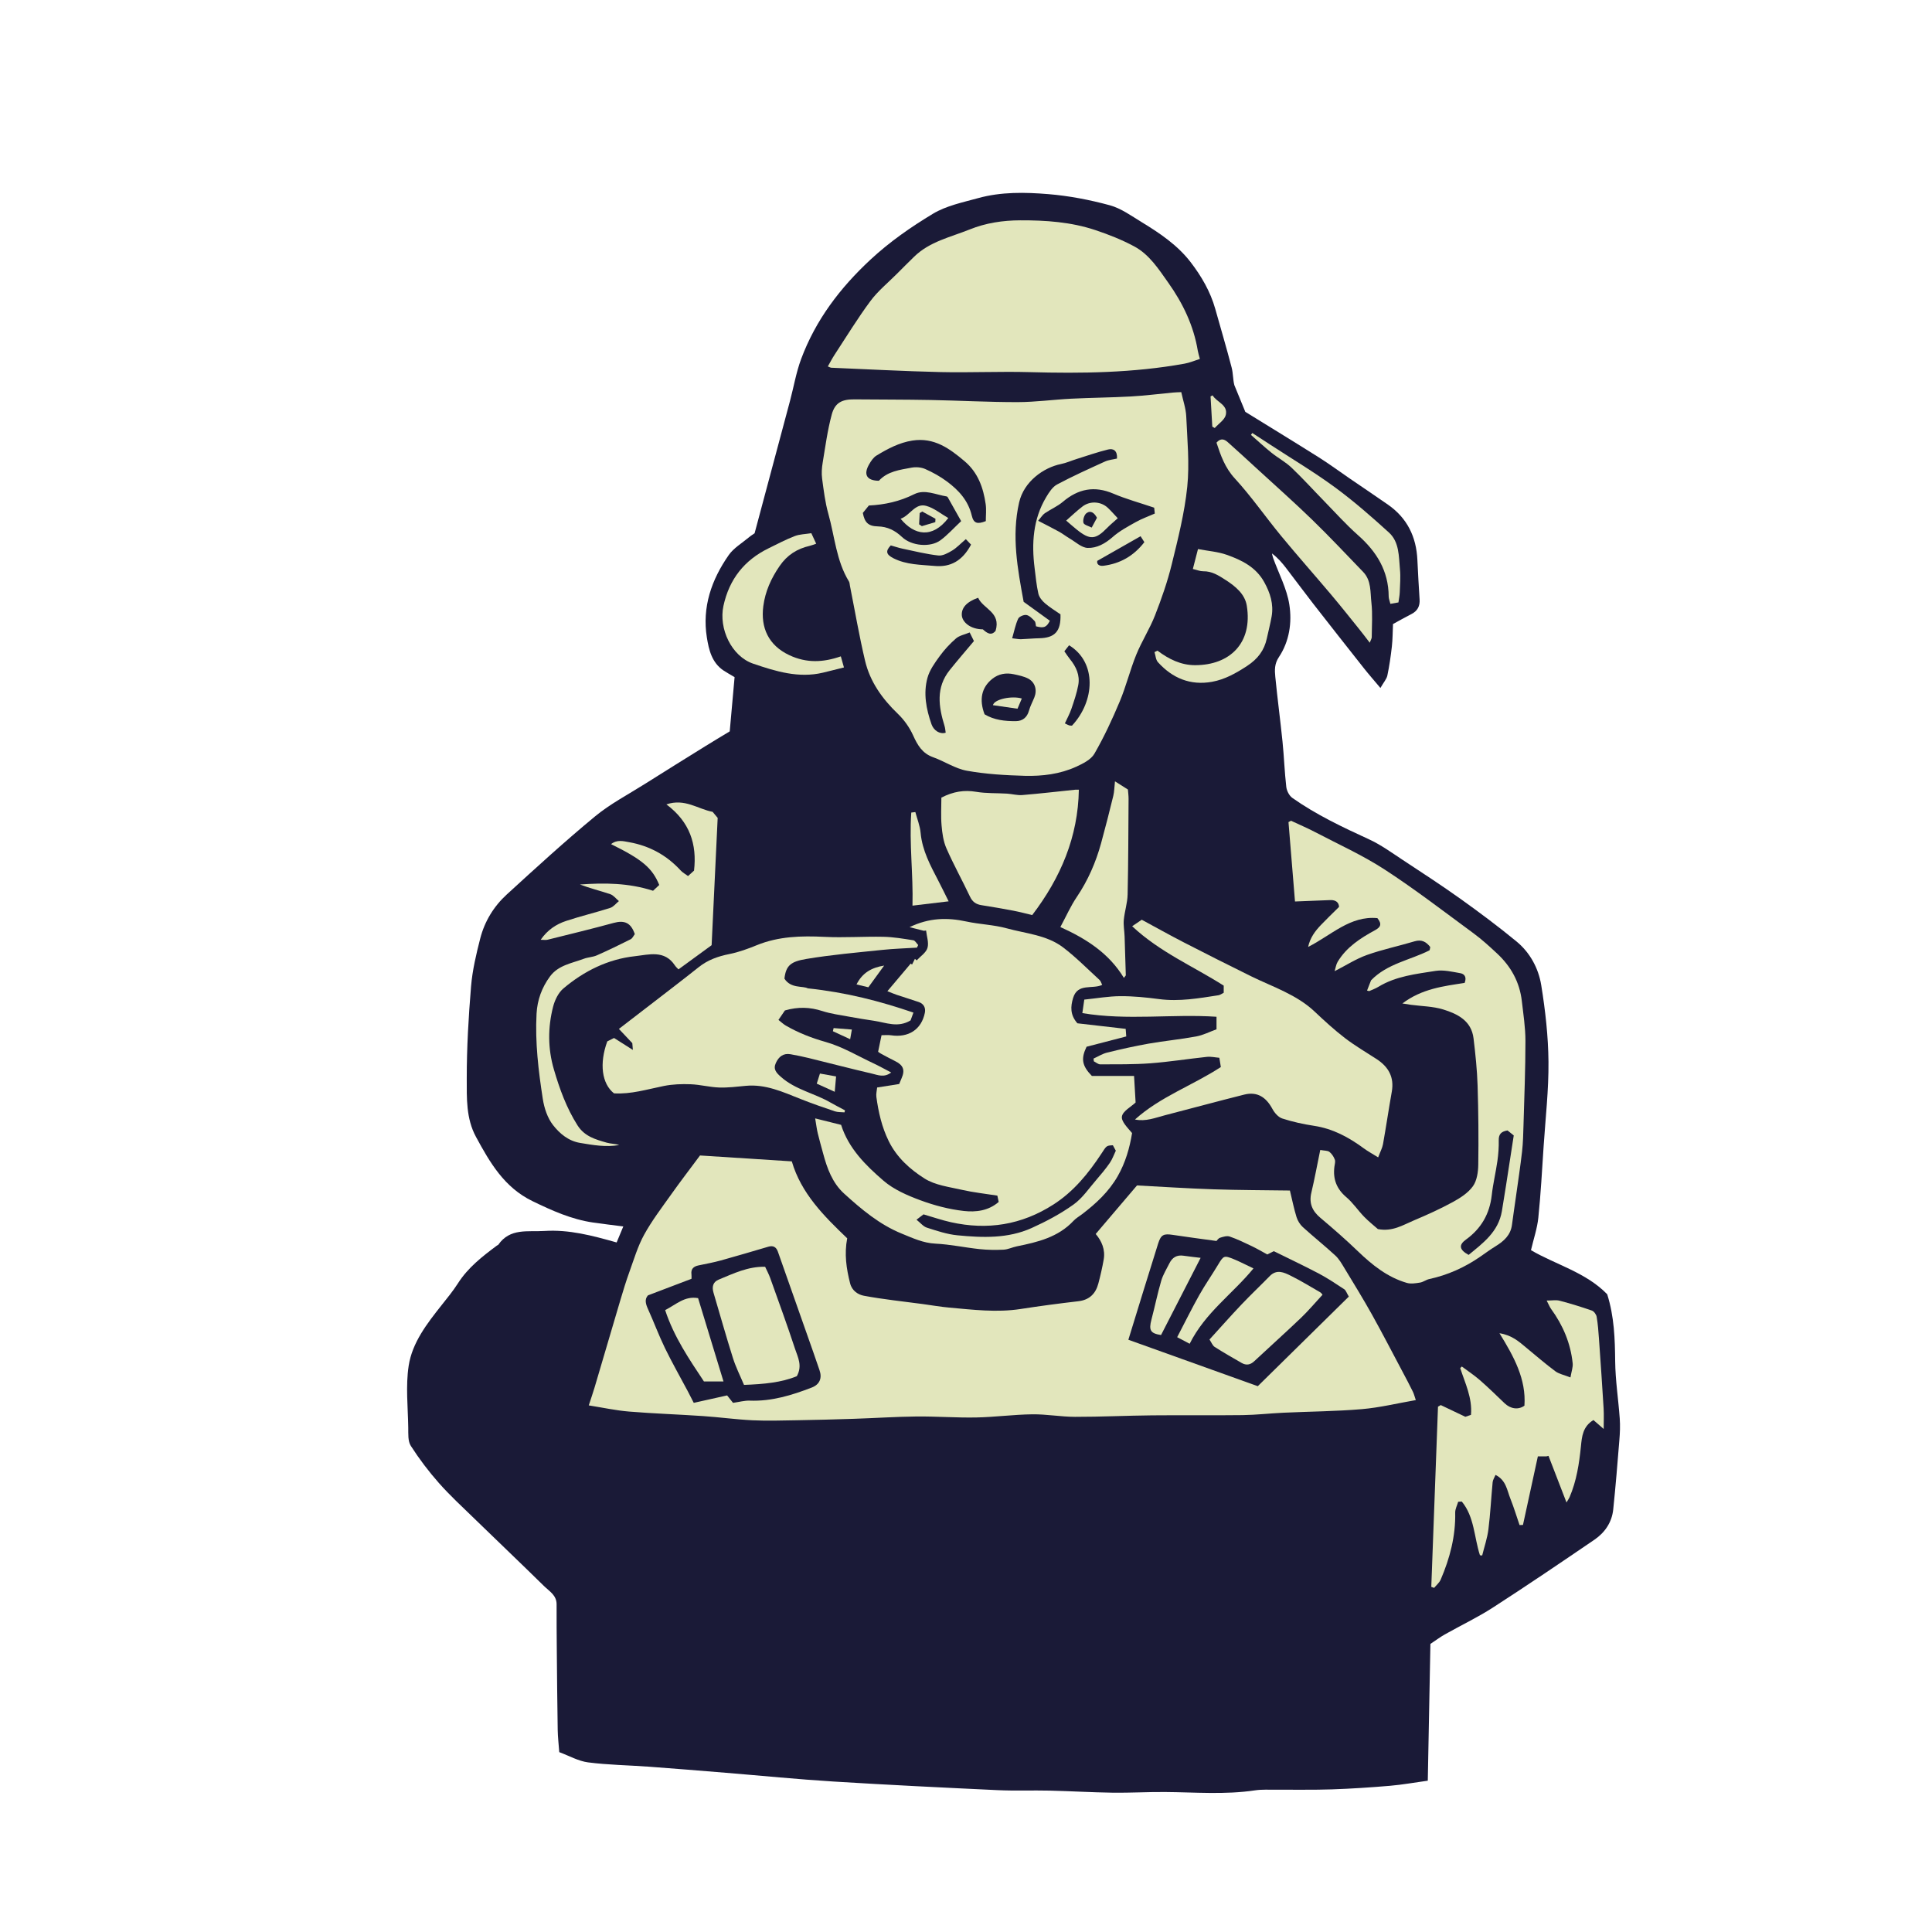 <svg version="1.1" id="svg" xmlns="http://www.w3.org/2000/svg" xmlns:xlink="http://www.w3.org/1999/xlink" x="0px" y="0px"
	 width="200px" height="200px" viewBox="0 0 200 200" enable-background="new 0 0 200 200" xml:space="preserve">
<path class="stroke" fill="#1a1a37"  d="M167.676,146.854c-0.141-1.98-0.452-3.954-0.473-5.935c-0.025-2.318-0.093-4.608-0.825-6.937
	c-2.202-2.272-5.35-3.073-7.892-4.565c0.272-1.163,0.646-2.246,0.761-3.355c0.254-2.464,0.386-4.941,0.55-7.415
	c0.193-2.915,0.529-5.832,0.501-8.744c-0.024-2.645-0.327-5.307-0.75-7.922c-0.284-1.744-1.158-3.366-2.558-4.52
	c-1.872-1.542-3.821-2.997-5.795-4.408c-1.975-1.41-4.012-2.734-6.041-4.07c-1.113-0.733-2.207-1.531-3.408-2.083
	c-2.75-1.266-5.482-2.549-7.96-4.3c-0.324-0.229-0.583-0.734-0.63-1.141c-0.18-1.55-0.23-3.114-0.388-4.666
	c-0.228-2.247-0.53-4.486-0.749-6.734c-0.068-0.686-0.092-1.342,0.369-2.032c1.089-1.629,1.372-3.583,1.085-5.432
	c-0.254-1.654-1.096-3.218-1.675-4.822c-0.056-0.155-0.083-0.32-0.124-0.48c0.601,0.45,1.044,0.967,1.458,1.505
	c0.938,1.22,1.849,2.46,2.793,3.674c1.751,2.249,3.515,4.488,5.283,6.724c0.494,0.625,1.021,1.222,1.692,2.022
	c0.345-0.601,0.642-0.923,0.719-1.29c0.209-0.99,0.353-1.997,0.467-3.003c0.083-0.736,0.079-1.481,0.118-2.325
	c0.616-0.336,1.255-0.698,1.91-1.034c0.628-0.322,0.887-0.819,0.842-1.516c-0.087-1.359-0.166-2.72-0.228-4.081
	c-0.108-2.395-1.054-4.342-3.046-5.728c-1.318-0.917-2.652-1.812-3.977-2.719c-1.062-0.726-2.096-1.494-3.183-2.178
	c-2.635-1.659-5.294-3.281-7.608-4.711c-0.479-1.165-0.808-1.967-1.136-2.768c-0.147-0.571-0.122-1.222-0.28-1.825
	c-0.529-2.032-1.126-4.045-1.695-6.067c-0.505-1.794-1.44-3.391-2.552-4.838c-1.341-1.744-3.17-2.985-5.039-4.122
	c-1.077-0.654-2.148-1.444-3.334-1.766c-2.071-0.562-4.213-0.976-6.352-1.151c-2.417-0.199-4.882-0.247-7.261,0.411
	c-1.595,0.441-3.299,0.786-4.685,1.62c-2.278,1.372-4.471,2.895-6.458,4.74c-3.16,2.935-5.68,6.253-7.185,10.288
	c-0.522,1.402-0.771,2.905-1.158,4.357c-1.202,4.506-2.41,9.011-3.663,13.693c-0.099,0.07-0.375,0.238-0.62,0.444
	c-0.701,0.587-1.547,1.081-2.055,1.808c-1.784,2.55-2.772,5.39-2.266,8.537c0.204,1.27,0.513,2.609,1.729,3.418
	c0.35,0.232,0.721,0.433,1.141,0.684c-0.173,1.935-0.342,3.812-0.503,5.614c-0.905,0.549-1.731,1.04-2.547,1.547
	c-2.083,1.295-4.166,2.586-6.238,3.896c-1.739,1.1-3.594,2.066-5.169,3.368c-3.131,2.589-6.133,5.337-9.132,8.08
	c-1.339,1.224-2.285,2.775-2.739,4.538c-0.419,1.634-0.814,3.301-0.953,4.975c-0.262,3.168-0.448,6.354-0.445,9.53
	c0.002,2.033-0.077,4.141,0.955,6.043c1.445,2.664,2.919,5.233,5.856,6.657c2.031,0.984,4.043,1.889,6.283,2.213
	c0.995,0.145,1.994,0.26,3.111,0.404c-0.231,0.555-0.455,1.094-0.689,1.657c-2.553-0.722-4.934-1.351-7.469-1.19
	c-1.732,0.11-3.565-0.327-4.784,1.43c-0.025,0.036-0.09,0.043-0.128,0.072c-1.516,1.132-3.004,2.283-4.045,3.917
	c-0.506,0.793-1.11,1.526-1.696,2.265c-1.505,1.901-3.041,3.87-3.408,6.284c-0.317,2.083-0.075,4.254-0.042,6.385
	c0.01,0.639-0.049,1.403,0.264,1.891c0.866,1.35,1.846,2.646,2.909,3.849c1.146,1.295,2.427,2.474,3.67,3.682
	c2.397,2.332,4.822,4.636,7.207,6.98c0.544,0.535,1.309,0.948,1.307,1.89c-0.005,1.584,0.006,3.168,0.021,4.752
	c0.025,2.752,0.048,5.505,0.094,8.259c0.012,0.737,0.101,1.474,0.161,2.297c1.021,0.376,1.977,0.93,2.988,1.06
	c2.086,0.268,4.201,0.293,6.302,0.447c2.652,0.195,5.304,0.414,7.955,0.63c3.712,0.303,7.42,0.675,11.137,0.905
	c5.655,0.351,11.316,0.627,16.977,0.892c1.808,0.084,3.624,0.008,5.435,0.05c2.158,0.05,4.316,0.183,6.475,0.213
	c1.813,0.025,3.628-0.083,5.442-0.069c3.102,0.022,6.204,0.292,9.3-0.171c0.729-0.109,1.481-0.061,2.223-0.067
	c1.915-0.013,3.831,0.029,5.743-0.036c2.009-0.068,4.019-0.201,6.021-0.371c1.269-0.108,2.527-0.337,3.912-0.528
	c0.094-4.879,0.183-9.566,0.271-14.16c0.585-0.387,1.019-0.712,1.487-0.978c1.661-0.935,3.39-1.757,4.987-2.787
	c3.54-2.284,7.028-4.649,10.508-7.023c1.081-0.738,1.808-1.802,1.945-3.138c0.247-2.388,0.443-4.78,0.634-7.174
	C167.698,148.337,167.728,147.59,167.676,146.854z"/>
<path fill-rule="evenodd" clip-rule="evenodd" fill="#e2e6bc" class="fill" d="M72.464,119.614c3.117,0.2,6.255,0.402,9.503,0.61
	c0.966,3.315,3.329,5.663,5.735,7.965c-0.311,1.614-0.089,3.144,0.304,4.672c0.197,0.772,0.84,1.165,1.416,1.273
	c2.017,0.379,4.064,0.585,6.1,0.86c0.91,0.122,1.815,0.286,2.729,0.367c2.467,0.22,4.931,0.529,7.415,0.144
	c1.981-0.308,3.972-0.569,5.964-0.802c1.153-0.135,1.793-0.785,2.073-1.843c0.216-0.814,0.405-1.64,0.551-2.471
	c0.18-1.034-0.207-1.922-0.828-2.648c1.446-1.7,2.854-3.354,4.275-5.024c2.622,0.137,5.268,0.312,7.918,0.4
	c2.634,0.088,5.271,0.088,7.912,0.126c0.251,1.035,0.423,1.909,0.687,2.755c0.118,0.377,0.359,0.765,0.649,1.032
	c1.102,1.001,2.269,1.931,3.363,2.939c0.387,0.356,0.664,0.845,0.942,1.304c0.963,1.589,1.939,3.174,2.845,4.795
	c1.108,1.988,2.151,4.012,3.22,6.022c0.348,0.655,0.695,1.312,1.023,1.978c0.116,0.234,0.175,0.496,0.303,0.869
	c-1.924,0.334-3.739,0.78-5.579,0.937c-2.695,0.23-5.408,0.244-8.112,0.37c-1.413,0.065-2.823,0.229-4.237,0.248
	c-3.126,0.04-6.255-0.006-9.383,0.025c-2.654,0.026-5.307,0.157-7.96,0.153c-1.48-0.002-2.963-0.281-4.442-0.261
	c-1.936,0.025-3.868,0.29-5.804,0.327c-2.056,0.038-4.115-0.122-6.172-0.102c-2.16,0.023-4.318,0.17-6.479,0.24
	c-1.985,0.066-3.97,0.118-5.956,0.151c-1.516,0.026-3.035,0.075-4.546,0.002c-1.709-0.083-3.41-0.32-5.119-0.436
	c-2.549-0.174-5.104-0.256-7.65-0.466c-1.367-0.112-2.72-0.409-4.176-0.639c0.233-0.716,0.434-1.293,0.608-1.878
	c0.894-3.016,1.775-6.037,2.672-9.052c0.289-0.97,0.583-1.939,0.927-2.89c0.471-1.298,0.864-2.648,1.524-3.848
	c0.806-1.463,1.833-2.808,2.804-4.176C70.416,122.328,71.4,121.047,72.464,119.614z M139.63,134.222
	c-0.225-0.369-0.298-0.642-0.476-0.76c-0.858-0.567-1.719-1.141-2.626-1.622c-1.497-0.79-3.029-1.511-4.661-2.318
	c-0.208,0.104-0.5,0.252-0.676,0.34c-0.577-0.312-1.078-0.61-1.602-0.86c-0.751-0.358-1.504-0.724-2.289-0.995
	c-0.288-0.099-0.682,0.021-0.999,0.125c-0.188,0.061-0.322,0.286-0.373,0.334c-1.602-0.222-3.071-0.411-4.535-0.634
	c-0.914-0.14-1.209-0.029-1.498,0.884c-1.034,3.276-2.034,6.563-3.087,9.975c4.477,1.605,8.835,3.169,13.398,4.806
	C133.288,140.464,136.423,137.378,139.63,134.222z M75.882,145.222c0.654-0.091,1.194-0.247,1.728-0.228
	c2.264,0.086,4.365-0.559,6.433-1.36c0.815-0.316,1.079-0.982,0.792-1.795c-0.222-0.63-0.432-1.264-0.654-1.894
	c-1.217-3.457-2.438-6.915-3.655-10.373c-0.17-0.484-0.49-0.659-0.986-0.514c-1.637,0.478-3.27,0.97-4.914,1.423
	c-0.763,0.211-1.547,0.351-2.322,0.515c-0.511,0.107-0.8,0.37-0.724,0.933c0.022,0.165,0.003,0.336,0.003,0.452
	c-1.521,0.579-2.975,1.133-4.508,1.716c-0.379,0.423-0.225,0.912,0.018,1.447c0.602,1.33,1.109,2.705,1.747,4.017
	c0.735,1.512,1.57,2.973,2.359,4.458c0.224,0.422,0.437,0.851,0.618,1.204c1.253-0.279,2.356-0.524,3.455-0.77
	C75.505,144.746,75.701,144.993,75.882,145.222z"/>
<path fill-rule="evenodd" clip-rule="evenodd" fill="#e2e6bc" class="fill" d="M122.285,40.594c0.186,0.876,0.478,1.691,0.515,2.519
	c0.108,2.428,0.35,4.884,0.104,7.284c-0.278,2.699-0.955,5.368-1.604,8.015c-0.44,1.798-1.057,3.563-1.732,5.289
	c-0.548,1.4-1.38,2.688-1.947,4.083c-0.642,1.582-1.047,3.261-1.707,4.834c-0.773,1.846-1.624,3.675-2.621,5.405
	c-0.354,0.615-1.192,1.03-1.894,1.351c-1.677,0.765-3.501,0.986-5.316,0.938c-2.003-0.055-4.025-0.173-5.991-0.526
	c-1.209-0.217-2.312-0.976-3.496-1.398c-1.126-0.401-1.614-1.25-2.073-2.267c-0.369-0.817-0.929-1.606-1.577-2.228
	c-1.614-1.551-2.88-3.313-3.395-5.491c-0.608-2.573-1.053-5.184-1.569-7.779c-0.028-0.146-0.027-0.312-0.1-0.431
	c-1.317-2.15-1.471-4.657-2.133-7.006c-0.335-1.186-0.481-2.429-0.646-3.654c-0.07-0.531-0.03-1.094,0.058-1.626
	c0.277-1.672,0.5-3.364,0.94-4.994c0.334-1.238,1.064-1.583,2.351-1.57c2.629,0.025,5.259,0.016,7.887,0.065
	c3.002,0.057,6.003,0.224,9.004,0.22c1.858-0.003,3.715-0.263,5.574-0.356c2.052-0.104,4.108-0.115,6.159-0.23
	c1.451-0.081,2.896-0.268,4.342-0.403C121.682,40.612,121.95,40.61,122.285,40.594z M115.63,47.469
	c0.055-0.808-0.364-1.074-0.917-0.939c-1.104,0.271-2.182,0.649-3.27,0.989c-0.538,0.168-1.062,0.407-1.611,0.517
	c-1.797,0.363-3.84,1.807-4.335,3.984c-0.792,3.485-0.161,6.844,0.47,10.278c0.899,0.649,1.813,1.311,2.715,1.963
	c-0.355,0.69-0.617,0.788-1.435,0.573c-0.042-0.176-0.029-0.423-0.146-0.546c-0.243-0.254-0.533-0.568-0.846-0.623
	c-0.266-0.047-0.752,0.16-0.855,0.386c-0.279,0.601-0.404,1.272-0.621,2.023c0.452,0.05,0.686,0.104,0.917,0.096
	c0.62-0.02,1.237-0.086,1.855-0.098c1.639-0.03,2.288-0.698,2.229-2.478c-0.49-0.342-1.083-0.696-1.6-1.139
	c-0.3-0.257-0.602-0.628-0.688-0.998c-0.198-0.866-0.278-1.762-0.389-2.647c-0.323-2.562-0.167-5.055,1.191-7.336
	c0.295-0.497,0.657-1.066,1.138-1.324c1.615-0.862,3.291-1.615,4.958-2.375C114.763,47.606,115.193,47.573,115.63,47.469z
	 M102.05,53.946c0-0.591,0.069-1.186-0.013-1.758c-0.243-1.705-0.803-3.272-2.176-4.437c-1.561-1.324-3.171-2.493-5.404-2.145
	c-1.374,0.214-2.564,0.852-3.723,1.554c-0.32,0.193-0.564,0.565-0.76,0.904c-0.621,1.072-0.24,1.692,1.007,1.705
	c0.909-0.988,2.17-1.129,3.37-1.356c0.458-0.087,1.013-0.045,1.434,0.142c0.787,0.348,1.556,0.777,2.246,1.29
	c1.211,0.899,2.201,1.972,2.567,3.531C100.788,54.182,101.176,54.291,102.05,53.946z M107.469,53.91
	c0.854,0.444,1.519,0.772,2.166,1.132c0.386,0.214,0.736,0.492,1.117,0.715c0.604,0.353,1.212,0.939,1.836,0.963
	c0.949,0.037,1.822-0.448,2.594-1.127c0.706-0.624,1.568-1.084,2.398-1.549c0.617-0.347,1.292-0.584,1.964-0.881
	c-0.032-0.31-0.056-0.545-0.063-0.608c-1.499-0.508-2.903-0.89-4.23-1.455c-1.958-0.834-3.632-0.503-5.221,0.845
	c-0.558,0.474-1.262,0.772-1.874,1.188C107.935,53.283,107.787,53.542,107.469,53.91z M99.499,53.947
	c-0.467-0.833-0.929-1.659-1.396-2.484c-0.021-0.038-0.081-0.068-0.126-0.076c-1.109-0.176-2.254-0.769-3.336-0.229
	c-1.5,0.751-3.063,1.095-4.696,1.172c-0.232,0.287-0.435,0.535-0.625,0.769c0.186,0.983,0.556,1.37,1.544,1.393
	c1.013,0.024,1.802,0.424,2.517,1.104c0.969,0.919,2.92,1.112,3.98,0.328C98.089,55.386,98.704,54.693,99.499,53.947z
	 M101.922,73.944c0.979,0.595,2.114,0.721,3.258,0.707c0.668-0.008,1.144-0.373,1.338-1.08c0.129-0.475,0.375-0.919,0.559-1.38
	c0.307-0.766,0.076-1.574-0.65-1.949c-0.45-0.231-0.973-0.335-1.475-0.444c-0.811-0.174-1.576-0.05-2.242,0.485
	C101.618,71.162,101.338,72.407,101.922,73.944z M97.897,75.849c-0.036-0.224-0.047-0.467-0.116-0.69
	c-0.619-2.002-0.917-3.979,0.527-5.783c0.803-1.004,1.646-1.977,2.514-3.014c-0.123-0.246-0.248-0.498-0.442-0.891
	c-0.516,0.217-1.056,0.312-1.414,0.619c-0.63,0.544-1.21,1.173-1.699,1.847c-0.501,0.69-1.037,1.432-1.256,2.232
	c-0.443,1.616-0.131,3.235,0.417,4.803C96.656,75.624,97.292,76.036,97.897,75.849z M92.213,56.461
	c-0.573,0.592-0.475,0.947,0.271,1.327c1.352,0.688,2.832,0.668,4.288,0.8c1.618,0.146,2.86-0.53,3.751-2.209
	c-0.15-0.158-0.342-0.358-0.539-0.566c-0.586,0.498-0.963,0.911-1.423,1.185c-0.432,0.257-0.972,0.558-1.426,0.507
	c-1.244-0.14-2.47-0.448-3.699-0.705C93.028,56.713,92.63,56.578,92.213,56.461z M110.971,75.118
	c2.363-2.513,2.608-6.546-0.299-8.32c-0.152,0.194-0.312,0.396-0.49,0.623c0.211,0.298,0.382,0.569,0.583,0.816
	c0.638,0.784,1.045,1.666,0.857,2.679c-0.155,0.834-0.435,1.651-0.709,2.458c-0.175,0.514-0.443,0.996-0.677,1.511
	c0.24,0.113,0.346,0.178,0.461,0.212C110.789,75.124,110.892,75.113,110.971,75.118z M103.062,65.305
	c0.588-1.938-1.3-2.271-1.805-3.424c-1.203,0.419-1.751,1.061-1.688,1.835c0.055,0.646,0.814,1.418,2.177,1.434
	C102.166,65.533,102.608,65.855,103.062,65.305z M113.59,58.06c-0.079,0.345,0.191,0.564,0.634,0.508
	c1.734-0.216,3.139-1.02,4.24-2.444c-0.164-0.258-0.302-0.475-0.391-0.615C116.584,56.356,115.169,57.162,113.59,58.06z"/>
<path fill-rule="evenodd" clip-rule="evenodd" fill="#e2e6bc" class="fill" d="M84.386,115.775c1.023,0.256,1.832,0.459,2.686,0.671
	c0.768,2.434,2.539,4.187,4.391,5.783c1.061,0.914,2.456,1.518,3.792,2.014c1.451,0.538,2.991,0.945,4.525,1.116
	c1.216,0.135,2.531,0,3.604-0.936c-0.051-0.247-0.1-0.477-0.137-0.653c-1.273-0.202-2.477-0.327-3.647-0.595
	c-1.325-0.303-2.784-0.475-3.888-1.173c-1.501-0.949-2.876-2.175-3.713-3.877c-0.716-1.458-1.061-2.992-1.277-4.572
	c-0.044-0.325,0.051-0.669,0.08-0.976c0.827-0.131,1.556-0.246,2.282-0.361c0.095-0.229,0.166-0.412,0.245-0.589
	c0.383-0.858,0.181-1.371-0.683-1.791c-0.491-0.239-0.969-0.503-1.449-0.761c-0.132-0.07-0.25-0.165-0.295-0.195
	c0.13-0.629,0.233-1.125,0.355-1.716c0.344,0,0.663-0.04,0.969,0.007c1.816,0.275,3.161-0.589,3.514-2.323
	c0.103-0.51-0.102-0.938-0.637-1.12c-0.753-0.255-1.513-0.489-2.267-0.741c-0.275-0.092-0.542-0.209-0.973-0.378
	c0.858-1.018,1.638-1.94,2.417-2.863c0.044,0.036,0.089,0.073,0.134,0.108c0.099-0.197,0.198-0.396,0.298-0.595
	c0.061,0.053,0.122,0.105,0.183,0.158c0.389-0.425,0.969-0.792,1.116-1.288c0.161-0.539-0.078-1.197-0.143-1.803
	c-0.075,0.009-0.151,0.02-0.228,0.029c-0.44-0.111-0.881-0.223-1.482-0.375c2.026-0.983,3.921-1.01,5.884-0.586
	c1.376,0.298,2.817,0.332,4.168,0.704c1.989,0.548,4.159,0.688,5.861,1.991c1.331,1.018,2.517,2.224,3.755,3.359
	c0.13,0.12,0.18,0.329,0.272,0.508c-1.034,0.479-2.529-0.216-3.008,1.345c-0.275,0.898-0.32,1.764,0.444,2.631
	c1.573,0.181,3.24,0.373,4.996,0.574c0.018,0.238,0.04,0.516,0.059,0.786c-1.452,0.377-2.833,0.735-4.107,1.066
	c-0.605,1.247-0.472,1.979,0.551,3.025c1.354,0,2.836,0,4.365,0c0.059,1.008,0.11,1.891,0.16,2.746
	c-0.495,0.467-1.317,0.889-1.415,1.439c-0.093,0.517,0.583,1.17,1.049,1.726c-0.244,1.514-0.679,3.054-1.488,4.464
	c-0.918,1.605-2.239,2.834-3.692,3.938c-0.298,0.227-0.633,0.416-0.884,0.685c-1.59,1.7-3.708,2.203-5.864,2.639
	c-0.463,0.094-0.91,0.322-1.371,0.345c-0.829,0.042-1.668,0.029-2.492-0.058c-1.527-0.162-3.041-0.492-4.568-0.566
	c-1.272-0.062-2.349-0.577-3.471-1.032c-2.305-0.934-4.173-2.51-5.979-4.149c-1.215-1.102-1.762-2.614-2.176-4.166
	c-0.187-0.694-0.388-1.385-0.554-2.084C84.55,116.887,84.5,116.449,84.386,115.775z M115.204,118.557
	c-0.702,0.034-0.656,0.064-1.195,0.88c-1.343,2.035-2.85,3.9-4.955,5.253c-3.304,2.121-6.836,2.675-10.62,1.832
	c-0.934-0.208-1.844-0.524-2.834-0.812c-0.159,0.12-0.367,0.28-0.723,0.554c0.409,0.325,0.699,0.703,1.072,0.822
	c1.035,0.332,2.092,0.688,3.163,0.792c2.6,0.254,5.232,0.352,7.684-0.754c1.508-0.68,2.996-1.473,4.337-2.432
	c0.929-0.664,1.604-1.687,2.37-2.568c0.486-0.56,0.962-1.133,1.384-1.742c0.264-0.381,0.417-0.837,0.622-1.262
	C115.4,118.918,115.307,118.746,115.204,118.557z"/>
<path fill-rule="evenodd" clip-rule="evenodd" fill="#e2e6bc" class="fill" d="M85.697,37.932c0.256-0.446,0.457-0.841,0.698-1.208
	c1.224-1.865,2.387-3.776,3.715-5.565c0.776-1.043,1.818-1.889,2.745-2.82c0.59-0.594,1.184-1.188,1.784-1.772
	c1.605-1.565,3.756-2.014,5.74-2.813c1.683-0.679,3.445-0.939,5.223-0.946c2.629-0.011,5.263,0.169,7.779,1.008
	c1.378,0.459,2.748,1.002,4.025,1.686c1.571,0.841,2.533,2.352,3.535,3.766c1.508,2.127,2.624,4.439,3.055,7.043
	c0.04,0.242,0.12,0.479,0.215,0.845c-0.531,0.168-1.048,0.394-1.588,0.49c-5.309,0.96-10.665,1.025-16.039,0.877
	c-3.077-0.084-6.161,0.064-9.239-0.006c-3.772-0.087-7.541-0.293-11.311-0.451C85.969,38.062,85.904,38.015,85.697,37.932z"/>
<path fill-rule="evenodd" clip-rule="evenodd" fill="#e2e6bc" class="fill" d="M136.672,119.044c0.433,0.08,0.758,0.053,0.948,0.198
	c0.248,0.192,0.447,0.501,0.56,0.8c0.079,0.21-0.013,0.489-0.044,0.736c-0.16,1.273,0.222,2.292,1.23,3.148
	c0.693,0.586,1.21,1.375,1.848,2.032c0.48,0.494,1.027,0.924,1.424,1.275c1.503,0.294,2.591-0.417,3.722-0.894
	c1.368-0.576,2.727-1.19,4.027-1.9c0.773-0.422,1.592-0.945,2.088-1.639c0.419-0.585,0.545-1.479,0.556-2.238
	c0.038-2.728,0.016-5.459-0.071-8.185c-0.051-1.633-0.224-3.266-0.42-4.89c-0.22-1.818-1.653-2.528-3.136-2.987
	c-1.066-0.329-2.234-0.334-3.356-0.485c-0.214-0.028-0.427-0.066-0.873-0.137c2.044-1.544,4.298-1.792,6.444-2.128
	c0.241-0.614-0.032-0.935-0.452-1.007c-0.845-0.146-1.733-0.366-2.555-0.237c-2.024,0.32-4.099,0.54-5.916,1.645
	c-0.295,0.179-0.626,0.301-0.943,0.441c-0.035,0.017-0.092-0.017-0.237-0.049c0.142-0.362,0.278-0.71,0.414-1.059
	c1.666-1.727,4.017-2.081,6.029-3.095c0.071-0.035,0.064-0.224,0.098-0.355c-0.427-0.55-0.899-0.805-1.618-0.59
	c-1.638,0.49-3.319,0.842-4.926,1.411c-1.121,0.398-2.146,1.063-3.354,1.68c0.107-0.341,0.148-0.69,0.312-0.965
	c0.917-1.527,2.362-2.454,3.876-3.278c0.566-0.308,0.74-0.627,0.241-1.247c-2.826-0.271-4.768,1.771-7.173,2.981
	c0.216-0.972,0.729-1.643,1.316-2.261c0.588-0.618,1.207-1.208,1.885-1.88c-0.013-0.473-0.344-0.728-0.904-0.709
	c-1.154,0.038-2.307,0.091-3.654,0.146c-0.22-2.681-0.448-5.449-0.674-8.217c0.086-0.047,0.172-0.095,0.258-0.143
	c0.837,0.392,1.69,0.754,2.508,1.182c2.417,1.266,4.924,2.396,7.202,3.878c3.157,2.053,6.149,4.361,9.188,6.594
	c0.858,0.631,1.652,1.357,2.433,2.085c1.428,1.328,2.336,2.952,2.564,4.908c0.159,1.377,0.375,2.761,0.376,4.142
	c0.001,2.902-0.117,5.804-0.2,8.706c-0.026,0.919-0.046,1.843-0.15,2.755c-0.18,1.573-0.421,3.14-0.639,4.708
	c-0.134,0.959-0.28,1.917-0.406,2.877c-0.14,1.063-0.834,1.684-1.684,2.207c-0.549,0.337-1.068,0.721-1.599,1.087
	c-1.612,1.114-3.364,1.903-5.285,2.318c-0.326,0.071-0.619,0.312-0.944,0.363c-0.453,0.072-0.956,0.156-1.378,0.032
	c-2.004-0.586-3.579-1.851-5.06-3.277c-1.247-1.198-2.552-2.341-3.877-3.454c-0.848-0.712-1.201-1.509-0.939-2.614
	C136.093,122.018,136.359,120.56,136.672,119.044z M156.059,117.024c-0.641,0.103-0.923,0.378-0.909,1.012
	c0.015,0.716-0.038,1.44-0.139,2.15c-0.167,1.181-0.453,2.346-0.584,3.528c-0.216,1.948-1.096,3.469-2.675,4.609
	c-0.756,0.546-0.707,1.046,0.279,1.583c1.478-1.215,3.078-2.374,3.444-4.528c0.15-0.882,0.29-1.766,0.427-2.649
	c0.271-1.736,0.537-3.473,0.801-5.188C156.409,117.306,156.224,117.157,156.059,117.024z"/>
<path fill-rule="evenodd" clip-rule="evenodd" fill="#e2e6bc" class="fill" d="M117.201,95.883c0.412-0.278,0.625-0.422,0.993-0.672
	c1.421,0.767,2.864,1.578,4.335,2.335c2.313,1.19,4.639,2.362,6.974,3.512c2.265,1.113,4.712,1.887,6.607,3.679
	c1.003,0.949,2.03,1.888,3.125,2.728c1.035,0.793,2.172,1.455,3.268,2.168c1.232,0.803,1.844,1.874,1.573,3.388
	c-0.321,1.803-0.586,3.618-0.908,5.42c-0.072,0.402-0.281,0.779-0.502,1.368c-0.567-0.353-1.05-0.611-1.487-0.933
	c-1.552-1.143-3.199-2.037-5.146-2.332c-1.113-0.169-2.225-0.411-3.294-0.758c-0.411-0.133-0.805-0.589-1.023-0.997
	c-0.646-1.199-1.555-1.818-2.915-1.477c-2.741,0.687-5.467,1.431-8.203,2.137c-1.006,0.261-1.995,0.676-3.104,0.44
	c2.619-2.363,5.963-3.518,8.887-5.431c-0.05-0.301-0.092-0.564-0.155-0.958c-0.43-0.035-0.869-0.139-1.292-0.094
	c-1.951,0.206-3.892,0.518-5.846,0.665c-1.724,0.129-3.459,0.103-5.189,0.111c-0.222,0-0.443-0.206-0.665-0.316
	c-0.011-0.094-0.022-0.188-0.033-0.282c0.469-0.212,0.918-0.501,1.409-0.621c1.422-0.35,2.853-0.673,4.294-0.927
	c1.636-0.287,3.295-0.442,4.929-0.745c0.729-0.136,1.415-0.491,2.1-0.741c0-0.5,0-0.814,0-1.296
	c-4.594-0.31-9.223,0.407-13.889-0.378c0.074-0.517,0.131-0.918,0.201-1.398c1.282-0.131,2.508-0.35,3.735-0.356
	c1.335-0.007,2.679,0.127,4.006,0.303c2.084,0.276,4.112-0.084,6.149-0.398c0.184-0.029,0.35-0.165,0.543-0.258
	c0-0.269,0-0.505,0-0.738C123.531,100.028,120.076,98.576,117.201,95.883z"/>
<path fill-rule="evenodd" clip-rule="evenodd" fill="#e2e6bc" class="fill" d="M92.255,111.024c-0.729,0.557-1.37,0.262-1.961,0.123
	c-2.194-0.511-4.374-1.079-6.561-1.616c-0.625-0.152-1.256-0.284-1.889-0.396c-0.757-0.135-1.231,0.251-1.529,0.906
	c-0.299,0.653,0.052,1.017,0.531,1.441c1.492,1.328,3.465,1.687,5.131,2.655c0.49,0.283,0.996,0.536,1.496,0.803
	c-0.016,0.069-0.031,0.14-0.047,0.21c-0.336-0.032-0.693-0.003-1.004-0.107c-1.198-0.403-2.394-0.818-3.569-1.285
	c-1.818-0.722-3.602-1.546-5.641-1.354c-0.923,0.087-1.852,0.206-2.773,0.174c-0.983-0.035-1.956-0.3-2.94-0.337
	c-0.921-0.035-1.871-0.004-2.773,0.177c-1.724,0.346-3.415,0.874-5.165,0.765c-1.265-0.998-1.535-3.086-0.695-5.379
	c0.163-0.083,0.379-0.191,0.7-0.353c0.634,0.402,1.286,0.815,1.948,1.236c-0.019-0.232-0.042-0.51-0.058-0.703
	c-0.483-0.513-0.917-0.973-1.387-1.471c1.156-0.89,2.212-1.699,3.266-2.514c1.668-1.289,3.346-2.566,4.995-3.879
	c0.943-0.752,2.006-1.125,3.177-1.358c0.963-0.192,1.907-0.537,2.821-0.91c2.271-0.928,4.62-0.987,7.027-0.868
	c2.027,0.1,4.065-0.05,6.097-0.008c1.034,0.022,2.069,0.199,3.095,0.361c0.189,0.029,0.337,0.322,0.504,0.493
	c-0.044,0.091-0.087,0.179-0.131,0.269c-1.205,0.076-2.415,0.111-3.613,0.237c-2.615,0.274-5.24,0.499-7.83,0.934
	c-1.586,0.267-2.111,0.646-2.272,2.038c0.662,1.05,1.93,0.732,2.412,1.004c4.027,0.426,7.467,1.328,10.941,2.511
	c-0.129,0.353-0.227,0.619-0.296,0.809c-1.313,0.795-2.543,0.224-3.772,0.041c-0.857-0.127-1.713-0.263-2.565-0.422
	c-0.941-0.175-1.904-0.299-2.812-0.592c-1.253-0.403-2.48-0.457-3.86-0.057c-0.156,0.229-0.374,0.549-0.666,0.978
	c0.282,0.221,0.5,0.437,0.757,0.585c1.302,0.754,2.668,1.286,4.138,1.701c1.719,0.487,3.307,1.443,4.943,2.212
	C91.015,110.353,91.589,110.678,92.255,111.024z"/>
<path fill-rule="evenodd" clip-rule="evenodd" fill="#e2e6bc" class="fill" d="M153.203,160.999c-0.607-1.861-0.568-3.974-1.879-5.56
	c-0.125,0.008-0.25,0.016-0.374,0.023c-0.107,0.375-0.315,0.751-0.308,1.123c0.05,2.435-0.552,4.723-1.5,6.932
	c-0.14,0.325-0.45,0.576-0.682,0.859c-0.098-0.034-0.195-0.07-0.293-0.106c0.231-6.217,0.463-12.435,0.694-18.652
	c0.095-0.055,0.191-0.109,0.286-0.165c0.824,0.393,1.649,0.785,2.545,1.212c0.146-0.05,0.35-0.119,0.583-0.199
	c0.153-1.756-0.607-3.271-1.113-4.839c0.055-0.056,0.111-0.111,0.167-0.166c0.627,0.469,1.287,0.902,1.875,1.416
	c0.877,0.766,1.71,1.582,2.551,2.388c0.608,0.582,1.417,0.713,2.054,0.248c0.19-2.735-1.074-5.055-2.584-7.498
	c1.302,0.203,2.025,0.876,2.779,1.501c0.993,0.824,1.975,1.667,3.009,2.439c0.372,0.277,0.881,0.369,1.56,0.636
	c0.104-0.62,0.273-1.058,0.229-1.472c-0.217-2.072-1.006-3.931-2.229-5.612c-0.155-0.214-0.252-0.471-0.462-0.874
	c0.542,0,0.963-0.083,1.338,0.015c1.125,0.295,2.24,0.637,3.338,1.02c0.22,0.077,0.456,0.402,0.498,0.644
	c0.129,0.753,0.186,1.522,0.239,2.286c0.171,2.401,0.337,4.804,0.482,7.206c0.041,0.672,0.006,1.348,0.006,2.121
	c-0.441-0.384-0.742-0.645-1.06-0.922c-1.104,0.665-1.194,1.709-1.293,2.701c-0.183,1.813-0.453,3.599-1.179,5.287
	c-0.057,0.13-0.144,0.248-0.317,0.544c-0.657-1.7-1.26-3.263-1.863-4.826c-0.071,0.018-0.144,0.035-0.215,0.053
	c-0.239,0-0.479,0-0.886,0c-0.511,2.353-1.026,4.725-1.542,7.098c-0.118,0.004-0.237,0.008-0.354,0.012
	c-0.313-0.913-0.591-1.84-0.95-2.735c-0.347-0.867-0.438-1.91-1.537-2.456c-0.116,0.283-0.275,0.51-0.298,0.751
	c-0.156,1.63-0.235,3.271-0.439,4.893c-0.115,0.912-0.423,1.799-0.644,2.697C153.357,161.014,153.28,161.006,153.203,160.999z"/>
<path fill-rule="evenodd" clip-rule="evenodd" fill="#e2e6bc" class="fill" d="M71.226,90.689c0.278-0.253,0.442-0.401,0.62-0.563
	c0.314-2.72-0.426-5.037-2.861-6.857c1.915-0.646,3.257,0.487,4.783,0.772c0.188,0.225,0.395,0.471,0.525,0.626
	c-0.216,4.544-0.427,8.985-0.626,13.178c-1.29,0.941-2.342,1.71-3.431,2.504c-0.087-0.095-0.257-0.237-0.374-0.413
	c-1.073-1.624-2.692-1.11-4.129-0.952c-2.806,0.309-5.27,1.536-7.408,3.338c-0.524,0.442-0.895,1.211-1.069,1.896
	c-0.551,2.151-0.548,4.333,0.08,6.48c0.592,2.024,1.304,3.996,2.45,5.801c0.729,1.147,1.873,1.46,3.031,1.792
	c0.411,0.117,0.86,0.104,1.282,0.241c-1.372,0.245-2.709,0.007-4.054-0.219c-1.215-0.203-2.116-0.977-2.793-1.843
	c-0.577-0.736-0.916-1.766-1.062-2.712c-0.451-2.916-0.806-5.851-0.646-8.816c0.077-1.428,0.548-2.717,1.392-3.862
	c0.863-1.17,2.26-1.362,3.5-1.828c0.433-0.162,0.929-0.169,1.35-0.354c1.18-0.521,2.342-1.082,3.493-1.663
	c0.197-0.1,0.308-0.371,0.436-0.535c-0.404-1.187-1.072-1.466-2.198-1.158c-2.268,0.621-4.554,1.171-6.835,1.74
	c-0.182,0.046-0.386,0.005-0.711,0.005c0.705-1.024,1.608-1.613,2.639-1.954c1.503-0.497,3.049-0.864,4.559-1.347
	c0.339-0.109,0.602-0.464,0.899-0.705c-0.296-0.245-0.555-0.601-0.894-0.716c-1.036-0.35-2.103-0.607-3.139-1.003
	c2.525-0.179,5.023-0.173,7.57,0.65c0.196-0.183,0.433-0.405,0.64-0.599c-0.72-1.761-1.766-2.641-4.988-4.228
	c0.63-0.5,1.282-0.306,1.884-0.199c2.089,0.375,3.865,1.34,5.309,2.911C70.655,90.324,70.939,90.476,71.226,90.689z"/>
<path fill-rule="evenodd" clip-rule="evenodd" fill="#e2e6bc" class="fill" d="M97.451,82.569c1.247-0.638,2.367-0.808,3.604-0.601
	c1.044,0.176,2.125,0.123,3.189,0.188c0.533,0.034,1.07,0.191,1.593,0.147c1.826-0.15,3.645-0.364,5.468-0.552
	c0.119-0.012,0.242,0,0.377,0c-0.08,4.873-1.874,9.105-4.829,12.978c-0.574-0.136-1.262-0.323-1.959-0.457
	c-1.095-0.21-2.193-0.395-3.295-0.57c-0.559-0.088-0.927-0.337-1.183-0.878c-0.794-1.679-1.698-3.309-2.445-5.008
	c-0.318-0.725-0.431-1.568-0.5-2.369C97.388,84.492,97.451,83.524,97.451,82.569z"/>
<path fill-rule="evenodd" clip-rule="evenodd" fill="#e2e6bc" class="fill" d="M125.93,45.823c0.453-0.521,0.838-0.345,1.174-0.046
	c1.019,0.906,2.022,1.829,3.026,2.752c1.917,1.761,3.868,3.487,5.734,5.301c1.797,1.745,3.511,3.573,5.25,5.377
	c0.86,0.892,0.729,2.094,0.853,3.178c0.133,1.18,0.042,2.385,0.035,3.579c0,0.131-0.09,0.261-0.206,0.57
	c-0.421-0.544-0.75-0.985-1.096-1.412c-0.966-1.198-1.921-2.404-2.913-3.58c-1.708-2.024-3.467-4.005-5.152-6.048
	c-1.626-1.972-3.086-4.09-4.81-5.968C126.807,48.417,126.372,47.159,125.93,45.823z"/>
<path fill-rule="evenodd" clip-rule="evenodd" fill="#e2e6bc" class="fill" d="M115.422,80.883c0.556,0.352,0.93,0.588,1.339,0.848
	c0.023,0.316,0.07,0.635,0.068,0.953c-0.023,3.305-0.024,6.611-0.098,9.915c-0.019,0.878-0.312,1.746-0.396,2.627
	c-0.052,0.562,0.062,1.138,0.083,1.709c0.049,1.34,0.088,2.679,0.125,4.02c0.001,0.038-0.052,0.077-0.2,0.275
	c-1.522-2.517-3.837-4.026-6.575-5.262c0.609-1.13,1.066-2.173,1.693-3.101c1.165-1.726,1.979-3.593,2.525-5.584
	c0.445-1.622,0.86-3.252,1.259-4.887C115.354,81.957,115.355,81.491,115.422,80.883z"/>
<path fill-rule="evenodd" clip-rule="evenodd" fill="#e2e6bc" class="fill" d="M83.988,55.197c0.198,0.427,0.329,0.71,0.504,1.088
	c-0.268,0.089-0.46,0.171-0.661,0.218c-1.308,0.301-2.332,0.936-3.125,2.09c-0.882,1.282-1.49,2.628-1.689,4.156
	c-0.29,2.221,0.532,4.063,2.702,5.078c1.781,0.833,3.492,0.754,5.323,0.119c0.108,0.381,0.192,0.68,0.323,1.147
	c-0.767,0.19-1.471,0.374-2.179,0.542c-2.517,0.598-4.893-0.142-7.208-0.928c-2.257-0.765-3.597-3.641-3.087-5.988
	c0.6-2.762,2.161-4.735,4.685-5.966c0.889-0.434,1.766-0.899,2.685-1.254C82.774,55.299,83.363,55.298,83.988,55.197z"/>
<path fill-rule="evenodd" clip-rule="evenodd" fill="#e2e6bc" class="fill" d="M119.822,67.355c1.161,0.875,2.428,1.505,3.896,1.504
	c3.604,0,5.97-2.301,5.35-6.154c-0.193-1.204-1.165-2.006-2.205-2.674c-0.724-0.464-1.407-0.91-2.311-0.893
	c-0.309,0.006-0.621-0.133-1.068-0.237c0.175-0.677,0.337-1.306,0.532-2.062c1.058,0.202,2.062,0.271,2.974,0.594
	c1.552,0.55,3.026,1.271,3.885,2.831c0.619,1.12,0.988,2.276,0.763,3.558c-0.133,0.757-0.333,1.503-0.493,2.255
	c-0.268,1.254-0.941,2.137-2.047,2.862c-1.143,0.748-2.295,1.399-3.625,1.64c-2.238,0.404-4.104-0.371-5.604-2.031
	c-0.226-0.25-0.242-0.689-0.355-1.04C119.617,67.457,119.72,67.406,119.822,67.355z"/>
<path fill-rule="evenodd" clip-rule="evenodd" fill="#e2e6bc" class="fill" d="M144.766,62.362c-0.312,0.056-0.543,0.098-0.834,0.149
	c-0.072-0.298-0.175-0.533-0.176-0.769c-0.014-2.644-1.25-4.639-3.179-6.344c-1.223-1.081-2.318-2.308-3.461-3.479
	c-1.14-1.167-2.233-2.38-3.414-3.503c-0.621-0.591-1.405-1.008-2.079-1.549c-0.73-0.588-1.418-1.229-2.125-1.846
	c0.047-0.065,0.094-0.131,0.141-0.196c0.618,0.401,1.237,0.803,1.854,1.205c2.242,1.465,4.549,2.838,6.703,4.419
	c1.952,1.434,3.783,3.042,5.579,4.671c1.097,0.994,1.02,2.48,1.149,3.826c0.076,0.784,0.006,1.585-0.022,2.378
	C144.889,61.662,144.815,61.996,144.766,62.362z"/>
<path fill-rule="evenodd" clip-rule="evenodd" fill="#e2e6bc" class="fill" d="M94.757,84.065c0.188,0.715,0.479,1.42,0.544,2.146
	c0.167,1.838,1.021,3.396,1.842,4.978c0.34,0.657,0.664,1.323,1.06,2.116c-1.276,0.153-2.463,0.294-3.743,0.447
	c0.087-3.222-0.346-6.427-0.125-9.636C94.476,84.099,94.616,84.082,94.757,84.065z"/>
<path fill-rule="evenodd" clip-rule="evenodd" fill="#e2e6bc" class="fill" d="M125.53,40.927c0.419,0.717,1.596,0.965,1.367,2.016
	c-0.112,0.514-0.748,0.914-1.147,1.365c-0.084-0.047-0.169-0.095-0.253-0.143c-0.061-1.043-0.121-2.087-0.181-3.129
	C125.387,41,125.458,40.963,125.53,40.927z"/>
<path fill-rule="evenodd" clip-rule="evenodd" fill="#e2e6bc" class="fill" d="M91.526,99.956c-0.578,0.796-1.079,1.485-1.633,2.247
	c-0.332-0.079-0.728-0.175-1.226-0.294C89.281,100.692,90.227,100.168,91.526,99.956z"/>
<path fill-rule="evenodd" clip-rule="evenodd" fill="#e2e6bc" class="fill" d="M86.412,113.023c-0.704-0.319-1.26-0.571-1.862-0.845
	c0.105-0.334,0.205-0.649,0.33-1.045c0.531,0.095,1.05,0.188,1.671,0.299C86.505,111.962,86.464,112.435,86.412,113.023z"/>
<path fill-rule="evenodd" clip-rule="evenodd" fill="#e2e6bc" class="fill" d="M88.185,106.577c-0.067,0.382-0.109,0.617-0.177,1.002
	c-0.648-0.299-1.218-0.562-1.787-0.825c0.024-0.109,0.05-0.218,0.075-0.327C86.89,106.474,87.483,106.521,88.185,106.577z"/>
<path fill-rule="evenodd" clip-rule="evenodd" fill="#e2e6bc" class="fill" d="M125.205,138.667c1.169-1.283,2.217-2.47,3.307-3.618
	c0.954-1.005,1.962-1.956,2.93-2.947c0.728-0.747,1.487-0.381,2.186-0.033c1.038,0.516,2.029,1.125,3.034,1.705
	c0.12,0.069,0.2,0.208,0.246,0.257c-0.758,0.818-1.454,1.652-2.235,2.398c-1.591,1.52-3.231,2.986-4.839,4.489
	c-0.404,0.378-0.827,0.442-1.29,0.179c-0.942-0.54-1.886-1.08-2.802-1.664C125.524,139.293,125.417,138.98,125.205,138.667z"/>
<path fill-rule="evenodd" clip-rule="evenodd" fill="#e2e6bc" class="fill" d="M129.758,131.306c-2.136,2.617-5.004,4.578-6.604,7.8
	c-0.329-0.174-0.755-0.398-1.294-0.681c0.798-1.529,1.497-2.95,2.271-4.328c0.604-1.079,1.317-2.096,1.954-3.157
	c0.576-0.957,0.617-1.005,1.629-0.594C128.394,130.625,129.044,130.97,129.758,131.306z"/>
<path fill-rule="evenodd" clip-rule="evenodd" fill="#e2e6bc" class="fill" d="M124.289,130.212c-1.389,2.707-2.736,5.334-4.098,7.99
	c-1.095-0.166-1.289-0.483-0.99-1.613c0.352-1.333,0.623-2.687,1.011-4.009c0.185-0.631,0.551-1.211,0.848-1.808
	c0.296-0.597,0.765-0.883,1.448-0.782C123.089,130.075,123.673,130.136,124.289,130.212z"/>
<path fill-rule="evenodd" clip-rule="evenodd" fill="#e2e6bc" class="fill" d="M77.02,143.364c-0.384-0.916-0.842-1.816-1.143-2.769
	c-0.711-2.243-1.343-4.512-2.013-6.769c-0.18-0.606-0.07-1.113,0.542-1.364c1.521-0.625,3.016-1.364,4.8-1.327
	c0.188,0.409,0.386,0.774,0.524,1.16c0.872,2.441,1.764,4.877,2.574,7.34c0.282,0.855,0.786,1.741,0.183,2.827
	C80.888,143.122,79.085,143.286,77.02,143.364z"/>
<path fill-rule="evenodd" clip-rule="evenodd" fill="#e2e6bc" class="fill" d="M68.856,135.621c1.174-0.6,2.018-1.481,3.41-1.238
	c0.862,2.828,1.735,5.688,2.631,8.627c-0.685,0-1.297,0-2.023,0C71.356,140.721,69.768,138.401,68.856,135.621z"/>
<path fill-rule="evenodd" clip-rule="evenodd" fill="#e2e6bc" class="fill" d="M115.71,53.649c-0.437,0.396-0.784,0.676-1.092,0.992
	c-1.203,1.237-1.782,1.281-3.144,0.188c-0.363-0.29-0.708-0.602-1.104-0.938c0.564-0.491,1.103-1.015,1.696-1.465
	c0.787-0.598,1.912-0.52,2.618,0.146C115.04,52.908,115.362,53.281,115.71,53.649z M113.557,53.6
	c-0.261-0.489-0.636-0.808-1.083-0.478c-0.24,0.177-0.394,0.701-0.317,0.998c0.057,0.223,0.547,0.332,0.855,0.496
	C113.258,54.158,113.396,53.899,113.557,53.6z"/>
<path fill-rule="evenodd" clip-rule="evenodd" fill="#e2e6bc" class="fill" d="M93.231,53.703c0.988-0.347,1.494-1.651,2.643-1.338
	c0.813,0.221,1.522,0.821,2.294,1.262C96.502,55.79,94.636,55.412,93.231,53.703z M95.145,54.276
	c0.095,0.063,0.189,0.127,0.284,0.191c0.464-0.14,0.928-0.279,1.393-0.417c0.005-0.116,0.011-0.232,0.017-0.348
	c-0.457-0.249-0.912-0.5-1.369-0.748c-0.087,0.054-0.175,0.105-0.263,0.159C95.186,53.501,95.165,53.889,95.145,54.276z"/>
<path fill-rule="evenodd" clip-rule="evenodd" fill="#e2e6bc" class="fill" d="M105.332,73.366c-0.874-0.125-1.702-0.244-2.545-0.366
	c0.148-0.636,1.994-0.994,2.992-0.69C105.654,72.603,105.534,72.888,105.332,73.366z"/>
</svg>
